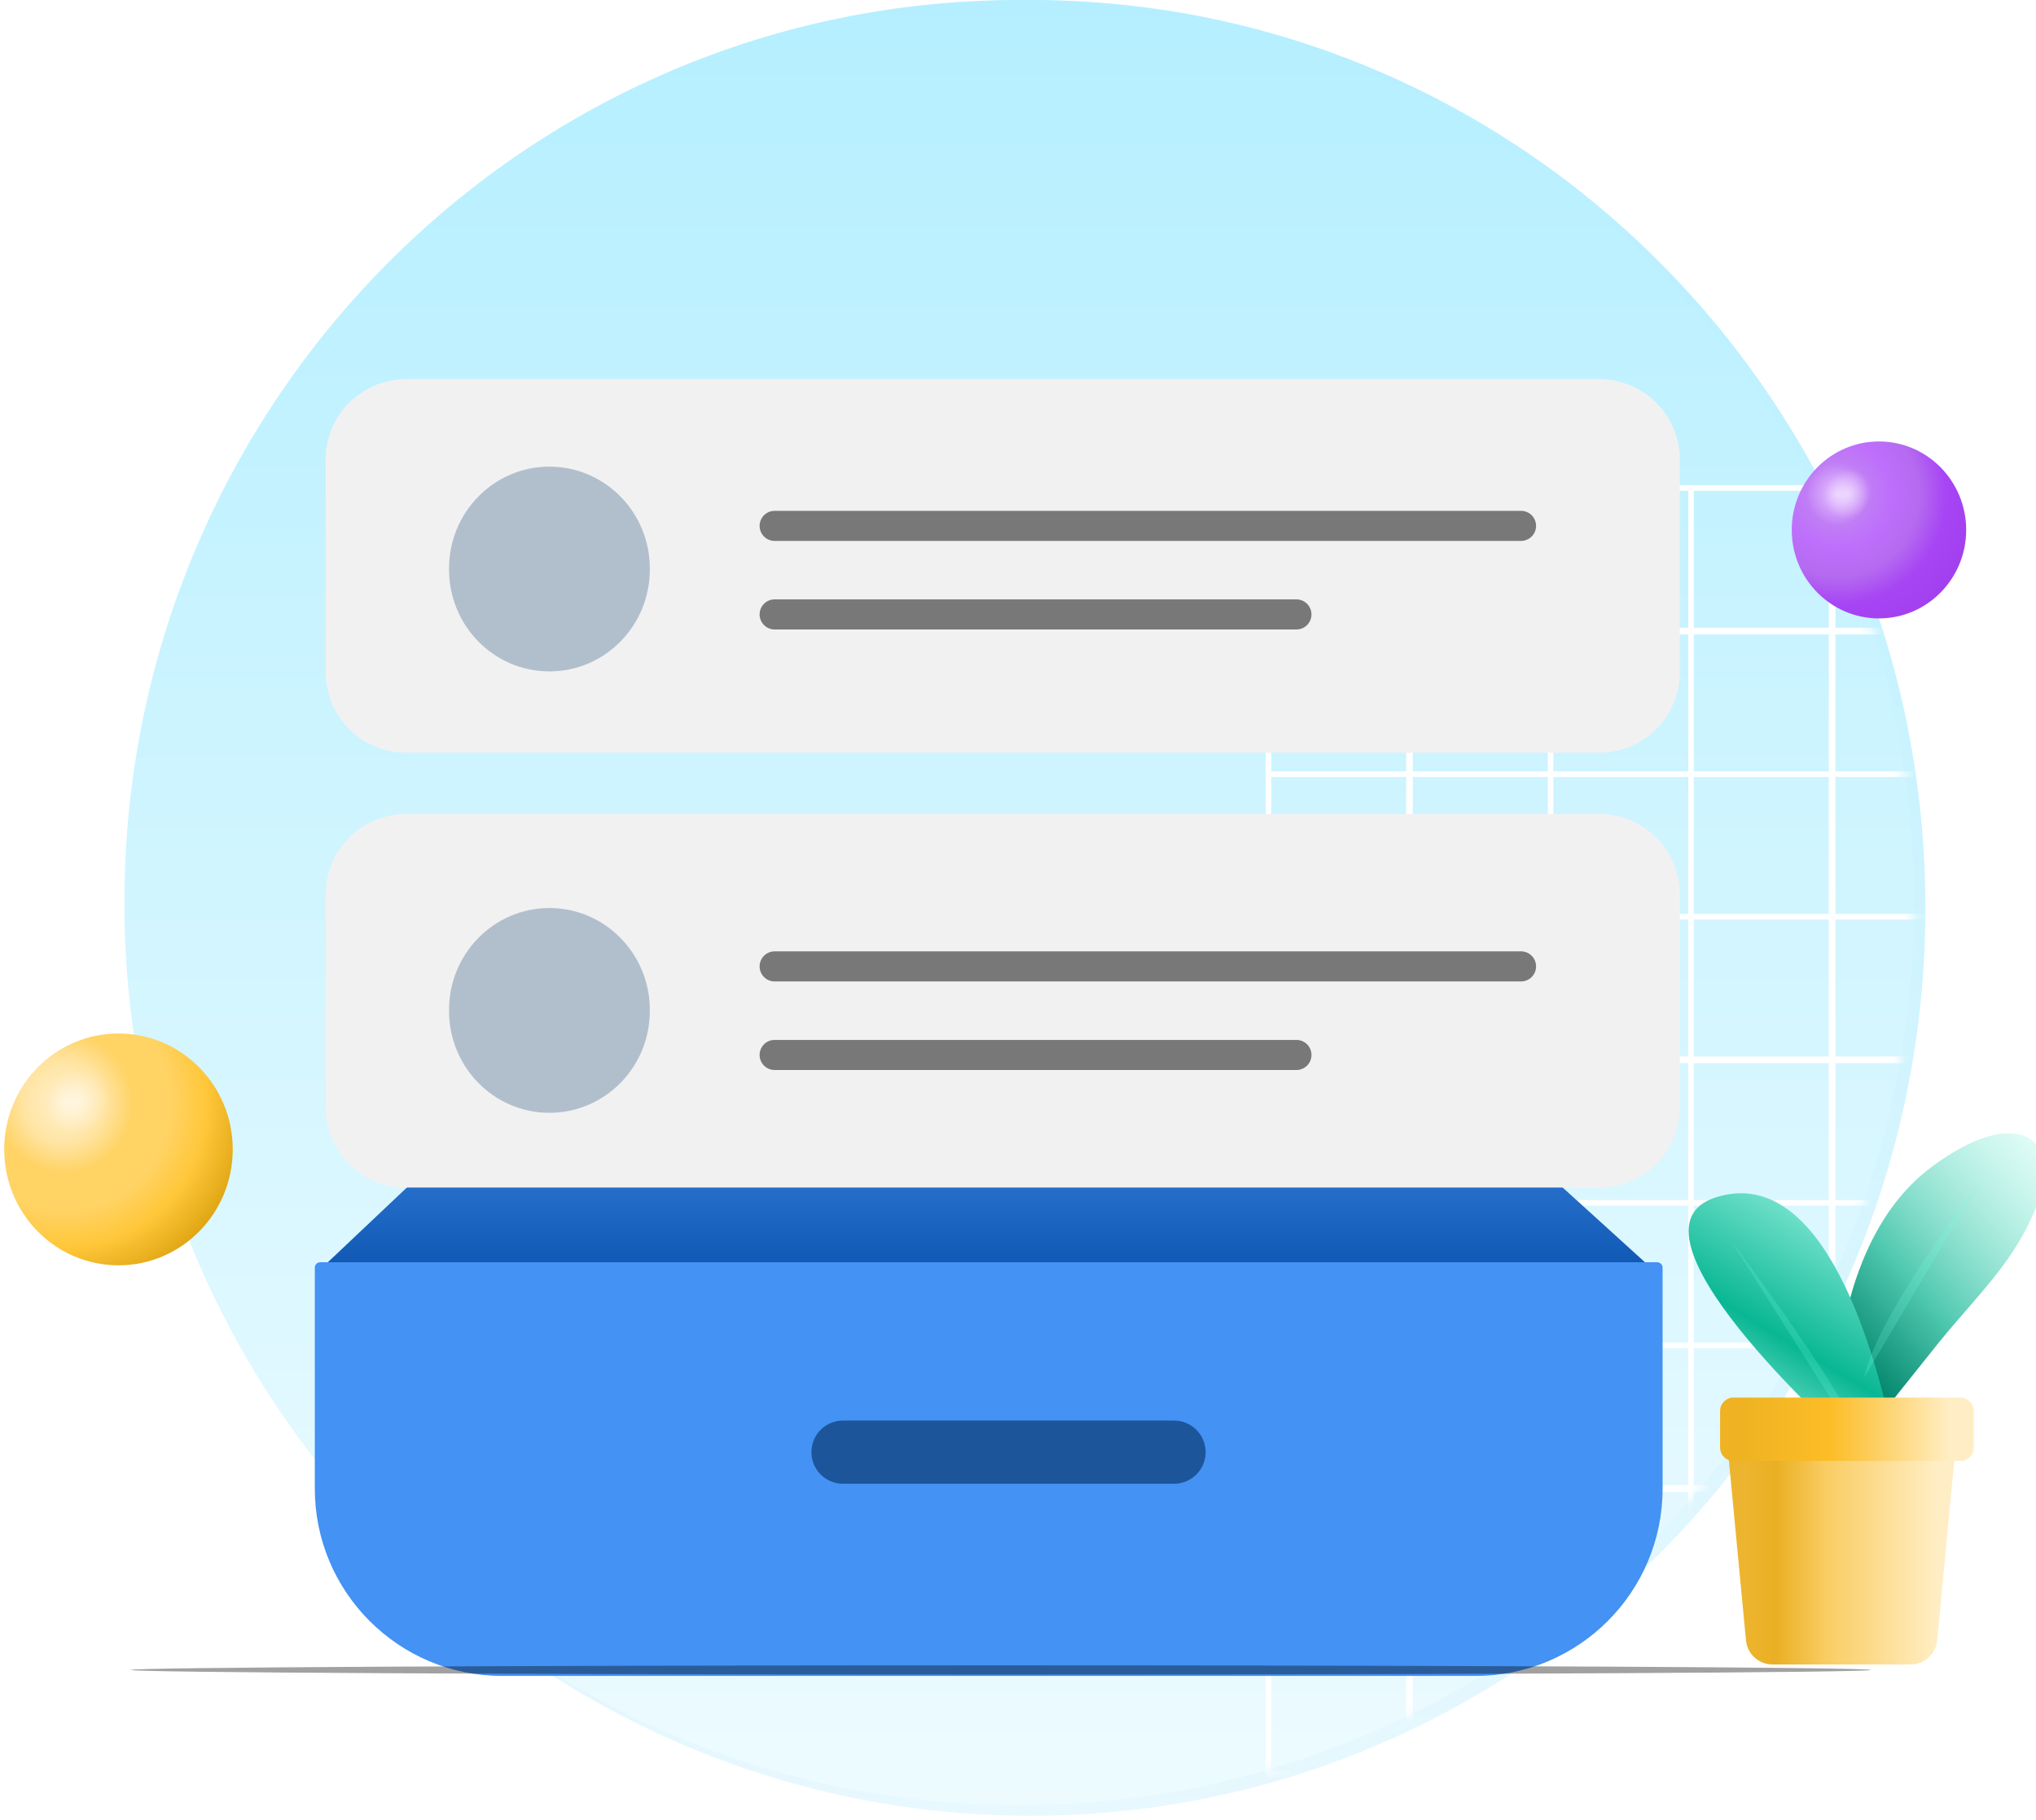 <svg xmlns="http://www.w3.org/2000/svg" width="179" height="160" fill="none" viewBox="0 0 179 160"><path fill="url(#paint0_linear)" d="M90.599 159.654c43.454 0 78.679-35.74 78.679-79.827C169.278 35.74 134.053 0 90.599 0c-43.453 0-78.68 35.74-78.68 79.827 0 44.087 35.227 79.827 78.68 79.827z"/><path fill="url(#paint1_linear)" d="M89.604 158.721c43.448 0 78.669-35.531 78.669-79.36C168.273 35.53 133.052 0 89.603 0 46.157 0 10.936 35.531 10.936 79.36c0 43.83 35.221 79.361 78.669 79.361z"/><mask style="mask-type:alpha" id="fs-gabelfslna" width="159" height="159" x="10" y="0" maskUnits="userSpaceOnUse"><path fill="url(#paint2_linear)" d="M89.604 158.721c43.448 0 78.669-35.531 78.669-79.36C168.273 35.53 133.052 0 89.603 0 46.157 0 10.936 35.531 10.936 79.36c0 43.83 35.221 79.361 78.669 79.361z"/></mask><g mask="url(#fs-gabelfslna)"><path fill="#fff" d="M116.277 42.66a5 5 0 00-5 5v196.6h198.701V42.66H116.277zm193.117 12.533h-11.865V43.154h11.865v12.039zm-98.523 75.39v-12.039h11.865v12.039h-11.865zm11.865.592v12.039h-11.865v-12.039h11.865zm-12.352-.592h-11.865v-12.039h11.865v12.039zm0 .592v12.039h-11.865v-12.039h11.865zm-12.449 12.039H186.07v-12.039h11.865v12.039zm0 .493v12.039H186.07v-12.039h11.865zm.584 0h11.865v12.039h-11.865v-12.039zm11.865 12.532v12.039h-11.865v-12.039h11.865zm.487 0h11.865v12.039h-11.865v-12.039zm0-.493v-12.039h11.865v12.039h-11.865zm12.352-12.039h11.865v12.039h-11.865v-12.039zm0-.493v-12.039h11.865v12.039h-11.865zm0-12.631v-12.039h11.865v12.039h-11.865zm0-12.532v-12.039h11.865v12.039h-11.865zm-.487 0h-11.865v-12.039h11.865v12.039zm-12.352 0h-11.865v-12.039h11.865v12.039zm-12.449 0H186.07v-12.039h11.865v12.039zm0 .493v12.039H186.07v-12.039h11.865zm-12.352 12.039h-11.865v-12.039h11.865v12.039zm0 .592v12.039h-11.865v-12.039h11.865zm0 12.532v12.039h-11.865v-12.039h11.865zm0 12.532v12.039h-11.865v-12.039h11.865zm.487 0h11.865v12.039H186.07v-12.039zm11.865 12.631v12.039H186.07V168.87h11.865zm.584 0h11.865v12.039h-11.865V168.87zm12.352 0h11.865v12.039h-11.865V168.87zm12.352 0h11.865v12.039h-11.865V168.87zm0-.592v-12.039h11.865v12.039h-11.865zm12.449-12.039h11.865v12.039h-11.865v-12.039zm0-.493v-12.039h11.865v12.039h-11.865zm0-12.532v-12.039h11.865v12.039h-11.865zm0-12.631v-12.039h11.865v12.039h-11.865zm0-12.532v-12.039h11.865v12.039h-11.865zm0-12.532v-12.04h11.865v12.04h-11.865zm-.584 0h-11.865v-12.04h11.865v12.04zm-12.352 0h-11.865v-12.04h11.865v12.04zm-12.352 0h-11.865v-12.04h11.865v12.04zm-12.449 0H186.07v-12.04h11.865v12.04zm-12.352 0h-11.865v-12.04h11.865v12.04zm0 .493v12.039h-11.865v-12.039h11.865zm-12.351 12.039h-11.866v-12.039h11.866v12.039zm0 .493v12.039h-11.866v-12.039h11.866zm0 12.631v12.039h-11.866v-12.039h11.866zm0 12.532v12.039h-11.866v-12.039h11.866zm0 12.532v12.039h-11.866v-12.039h11.866zm0 12.631v12.039h-11.866V168.87h11.866zm.486 0h11.865v12.039h-11.865V168.87zm11.865 12.532v12.039h-11.865v-12.039h11.865zm.487 0h11.865v12.039H186.07v-12.039zm12.449 0h11.865v12.039h-11.865v-12.039zm12.352 0h11.865v12.039h-11.865v-12.039zm12.352 0h11.865v12.039h-11.865v-12.039zm12.449 0h11.865v12.039h-11.865v-12.039zm0-.493V168.87h11.865v12.039h-11.865zm12.352-12.039h11.865v12.039h-11.865V168.87zm0-.592v-12.039h11.865v12.039h-11.865zm0-12.532v-12.039h11.865v12.039h-11.865zm0-12.532v-12.039h11.865v12.039h-11.865zm0-12.631v-12.039h11.865v12.039h-11.865zm0-12.532v-12.039h11.865v12.039h-11.865zm0-12.532v-12.04h11.865v12.04h-11.865zm0-12.631V80.849h11.865v12.039h-11.865zm-.487 0h-11.865V80.849h11.865v12.039zm-12.449 0h-11.865V80.849h11.865v12.039zm-12.352 0h-11.865V80.849h11.865v12.039zm-12.352 0h-11.865V80.849h11.865v12.039zm-12.449 0H186.07V80.849h11.865v12.039zm-12.352 0h-11.865V80.849h11.865v12.039zm-12.351 0h-11.866V80.849h11.866v12.039zm0 .592v12.039h-11.866v-12.04h11.866zm-12.45 12.039h-11.865v-12.04h11.865v12.04zm0 .493v12.039h-11.865v-12.039h11.865zm0 12.532v12.039h-11.865v-12.039h11.865zm0 12.631v12.039h-11.865v-12.039h11.865zm0 12.532v12.039h-11.865v-12.039h11.865zm0 12.532v12.039h-11.865v-12.039h11.865zm0 12.631v12.039h-11.865V168.87h11.865zm0 12.532v12.039h-11.865v-12.039h11.865zm.584 0h11.866v12.039h-11.866v-12.039zm11.866 12.532v12.039h-11.866v-12.039h11.866zm.486 0h11.865v12.039h-11.865v-12.039zm12.352 0h11.865v12.039H186.07v-12.039zm12.449 0h11.865v12.039h-11.865v-12.039zm12.352 0h11.865v12.039h-11.865v-12.039zm12.352 0h11.865v12.039h-11.865v-12.039zm12.449 0h11.865v12.039h-11.865v-12.039zm12.352 0h11.865v12.039h-11.865v-12.039zm0-.493v-12.039h11.865v12.039h-11.865zm12.352-12.039h11.865v12.039h-11.865v-12.039zm0-.493V168.87h11.865v12.039h-11.865zm0-12.631v-12.039h11.865v12.039h-11.865zm0-12.532v-12.039h11.865v12.039h-11.865zm0-12.532v-12.039h11.865v12.039h-11.865zm0-12.631v-12.039h11.865v12.039h-11.865zm0-12.532v-12.039h11.865v12.039h-11.865zm0-12.532v-12.04h11.865v12.04h-11.865zm0-12.631V80.849h11.865v12.039h-11.865zm0-12.532v-12.04h11.865v12.04h-11.865zm-.487 0h-11.865v-12.04h11.865v12.04zm-12.352 0h-11.865v-12.04h11.865v12.04zm-12.449 0h-11.865v-12.04h11.865v12.04zm-12.352 0h-11.865v-12.04h11.865v12.04zm-12.352 0h-11.865v-12.04h11.865v12.04zm-12.449 0H186.07v-12.04h11.865v12.04zm-12.352 0h-11.865v-12.04h11.865v12.04zm-12.351 0h-11.866v-12.04h11.866v12.04zm-12.45 0h-11.865v-12.04h11.865v12.04zm0 .493v12.039h-11.865V80.849h11.865zM148.43 92.888h-11.865V80.849h11.865v12.039zm0 .592v12.039h-11.865v-12.04h11.865zm0 12.532v12.039h-11.865v-12.039h11.865zm0 12.532v12.039h-11.865v-12.039h11.865zm0 12.631v12.039h-11.865v-12.039h11.865zm0 12.532v12.039h-11.865v-12.039h11.865zm0 12.532v12.039h-11.865v-12.039h11.865zm0 12.631v12.039h-11.865V168.87h11.865zm0 12.532v12.039h-11.865v-12.039h11.865zm0 12.532v12.039h-11.865v-12.039h11.865zm.487 0h11.865v12.039h-11.865v-12.039zm11.865 12.631v12.039h-11.865v-12.039h11.865zm.584 0h11.866v12.039h-11.866v-12.039zm12.352 0h11.865v12.039h-11.865v-12.039zm12.352 0h11.865v12.039H186.07v-12.039zm12.449 0h11.865v12.039h-11.865v-12.039zm12.352 0h11.865v12.039h-11.865v-12.039zm12.352 0h11.865v12.039h-11.865v-12.039zm12.449 0h11.865v12.039h-11.865v-12.039zm12.352 0h11.865v12.039h-11.865v-12.039zm12.352 0h11.865v12.039h-11.865v-12.039zm0-.592v-12.039h11.865v12.039h-11.865zm12.449-12.039h11.865v12.039h-11.865v-12.039zm0-.493v-12.039h11.865v12.039h-11.865zm0-12.532V168.87h11.865v12.039h-11.865zm0-12.631v-12.039h11.865v12.039h-11.865zm0-12.532v-12.039h11.865v12.039h-11.865zm0-12.532v-12.039h11.865v12.039h-11.865zm0-12.631v-12.039h11.865v12.039h-11.865zm0-12.532v-12.039h11.865v12.039h-11.865zm0-12.532v-12.04h11.865v12.04h-11.865zm0-12.631V80.849h11.865v12.039h-11.865zm0-12.532v-12.04h11.865v12.04h-11.865zm0-12.532v-12.04h11.865v12.04h-11.865zm-.584 0h-11.865v-12.04h11.865v12.04zm-12.352 0h-11.865v-12.04h11.865v12.04zm-12.352 0h-11.865v-12.04h11.865v12.04zm-12.449 0h-11.865v-12.04h11.865v12.04zm-12.352 0h-11.865v-12.04h11.865v12.04zm-12.352 0h-11.865v-12.04h11.865v12.04zm-12.449 0H186.07v-12.04h11.865v12.04zm-12.352 0h-11.865v-12.04h11.865v12.04zm-12.351 0h-11.866v-12.04h11.866v12.04zm-12.45 0h-11.865v-12.04h11.865v12.04zm-12.352 0h-11.865v-12.04h11.865v12.04zm0 .493v12.039h-11.865v-12.04h11.865zm-12.351 12.039h-11.866v-12.04h11.866v12.04zm0 .493v12.039h-11.866V80.849h11.866zm0 12.63v12.04h-11.866v-12.04h11.866zm0 12.533v12.039h-11.866v-12.039h11.866zm0 12.532v12.039h-11.866v-12.039h11.866zm0 12.631v12.039h-11.866v-12.039h11.866zm0 12.532v12.039h-11.866v-12.039h11.866zm0 12.532v12.039h-11.866v-12.039h11.866zm0 12.631v12.039h-11.866V168.87h11.866zm0 12.532v12.039h-11.866v-12.039h11.866zm0 12.532v12.039h-11.866v-12.039h11.866zm0 12.631v12.039h-11.866v-12.039h11.866zm.486 0h11.865v12.039h-11.865v-12.039zm11.865 12.532v12.039h-11.865v-12.039h11.865zm.487 0h11.865v12.039h-11.865v-12.039zm12.449 0h11.866v12.039h-11.866v-12.039zm12.352 0h11.865v12.039h-11.865v-12.039zm12.352 0h11.865v12.039H186.07v-12.039zm12.449 0h11.865v12.039h-11.865v-12.039zm12.352 0h11.865v12.039h-11.865v-12.039zm12.352 0h11.865v12.039h-11.865v-12.039zm12.449 0h11.865v12.039h-11.865v-12.039zm12.352 0h11.865v12.039h-11.865v-12.039zm12.352 0h11.865v12.039h-11.865v-12.039zm12.449 0h11.865v12.039h-11.865v-12.039zm0-.493v-12.039h11.865v12.039h-11.865zm12.352-12.039h11.865v12.039h-11.865v-12.039zm0-.592v-12.039h11.865v12.039h-11.865zm0-12.532v-12.039h11.865v12.039h-11.865zm0-12.532V168.87h11.865v12.039h-11.865zm0-12.631v-12.039h11.865v12.039h-11.865zm0-12.532v-12.039h11.865v12.039h-11.865zm0-12.532v-12.039h11.865v12.039h-11.865zm0-12.631v-12.039h11.865v12.039h-11.865zm0-12.532v-12.039h11.865v12.039h-11.865zm0-12.532v-12.04h11.865v12.04h-11.865zm0-12.631V80.849h11.865v12.039h-11.865zm0-12.532v-12.04h11.865v12.04h-11.865zm0-12.532v-12.04h11.865v12.04h-11.865zm0-12.631V43.154h11.865v12.039h-11.865zm-.487 0h-11.865V43.154h11.865v12.039zm-12.449 0h-11.865V43.154h11.865v12.039zm-12.352 0h-11.865V43.154h11.865v12.039zm-12.352 0h-11.865V43.154h11.865v12.039zm-12.449 0h-11.865V43.154h11.865v12.039zm-12.352 0h-11.865V43.154h11.865v12.039zm-12.352 0h-11.865V43.154h11.865v12.039zm-12.449 0H186.07V43.154h11.865v12.039zm-12.352 0h-11.865V43.154h11.865v12.039zm-12.351 0h-11.866V43.154h11.866v12.039zm-12.45 0h-11.865V43.154h11.865v12.039zm-12.352 0h-11.865V43.154h11.865v12.039zm-12.351 0h-11.866V43.154h11.866v12.039zm0 .592v12.038h-11.866V55.785h11.866zm-12.45 12.038h-11.865V55.785h11.865v12.038zm0 .494v12.039h-11.865v-12.04h11.865zm0 12.532v12.039h-11.865V80.849h11.865zm0 12.63v12.04h-11.865v-12.04h11.865zm0 12.533v12.039h-11.865v-12.039h11.865zm0 12.532v12.039h-11.865v-12.039h11.865zm0 12.631v12.039h-11.865v-12.039h11.865zm0 12.532v12.039h-11.865v-12.039h11.865zm0 12.532v12.039h-11.865v-12.039h11.865zm0 12.631v12.039h-11.865V168.87h11.865zm0 12.532v12.039h-11.865v-12.039h11.865zm0 12.532v12.039h-11.865v-12.039h11.865zm0 12.631v12.039h-11.865v-12.039h11.865zm0 12.532v12.039h-11.865v-12.039h11.865zm.584 0h11.866v12.039h-11.866v-12.039zm11.866 12.532v12.039h-11.866v-12.039h11.866zm.486 0h11.865v12.039h-11.865v-12.039zm12.352 0h11.865v12.039h-11.865v-12.039zm12.449 0h11.866v12.039h-11.866v-12.039zm12.352 0h11.865v12.039h-11.865v-12.039zm12.352 0h11.865v12.039H186.07v-12.039zm12.449 0h11.865v12.039h-11.865v-12.039zm12.352 0h11.865v12.039h-11.865v-12.039zm12.352 0h11.865v12.039h-11.865v-12.039zm12.449 0h11.865v12.039h-11.865v-12.039zm12.352 0h11.865v12.039h-11.865v-12.039zm12.352 0h11.865v12.039h-11.865v-12.039zm12.449 0h11.865v12.039h-11.865v-12.039zm12.352 0h11.865v12.039h-11.865v-12.039zm0-.493v-12.039h11.865v12.039h-11.865zm12.352-12.039h11.865v12.039h-11.865v-12.039zm0-.493v-12.039h11.865v12.039h-11.865zm0-12.631v-12.039h11.865v12.039h-11.865zm0-12.532v-12.039h11.865v12.039h-11.865zm0-12.532V168.87h11.865v12.039h-11.865zm0-12.631v-12.039h11.865v12.039h-11.865zm0-12.532v-12.039h11.865v12.039h-11.865zm0-12.532v-12.039h11.865v12.039h-11.865zm0-12.631v-12.039h11.865v12.039h-11.865zm0-12.532v-12.039h11.865v12.039h-11.865zm0-12.532v-12.04h11.865v12.04h-11.865zm0-12.631V80.849h11.865v12.039h-11.865zm0-12.532v-12.04h11.865v12.04h-11.865zm0-12.532v-12.04h11.865v12.04h-11.865zm-173.9-24.67v12.039h-11.865v-7.039a5 5 0 015-5h6.865zm-11.865 188.475h11.865v12.039h-11.865v-12.039zm185.765 12.039v-12.039h11.865v12.039h-11.865z"/></g><path fill="url(#paint3_radial)" d="M10.416 111.255c5.548 0 10.045-4.563 10.045-10.192 0-5.628-4.497-10.191-10.045-10.191S.37 95.435.37 101.063c0 5.629 4.497 10.192 10.045 10.192z"/><path fill="url(#paint4_radial)" d="M4.606 100.566c-1.82-1.136-2.275-3.729-1.015-5.753 1.225-2.024 3.71-2.77 5.53-1.633 1.82 1.136 2.275 3.728 1.015 5.752-1.26 2.06-3.745 2.77-5.53 1.634z" opacity=".5"/><path fill="url(#paint5_radial)" d="M165.194 54.374c4.234 0 7.667-3.482 7.667-7.779 0-4.296-3.433-7.779-7.667-7.779-4.235 0-7.668 3.483-7.668 7.78 0 4.296 3.433 7.779 7.668 7.779z"/><path fill="url(#paint6_radial)" d="M160.759 46.216c-1.389-.867-1.736-2.846-.775-4.39.935-1.546 2.832-2.115 4.221-1.248 1.389.868 1.737 2.846.775 4.391-.962 1.572-2.859 2.114-4.221 1.247z" opacity=".5"/><g filter="url(#filter0_diii)"><path fill="url(#paint7_linear)" d="M127.499 93.31l19.128 17.367-54.358 18.327-63.638-18.327 18.324-17.33a2.655 2.655 0 011.824-.727h76.936c.66 0 1.296.246 1.784.69z"/></g><g filter="url(#filter1_iii)"><path fill="#4392F4" d="M28.45 111.073c0-.262.212-.474.474-.474H146.47c.262 0 .474.212.474.474v19.43c0 9.096-7.374 16.47-16.47 16.47H44.92c-9.096 0-16.47-7.374-16.47-16.47v-19.43z"/></g><g filter="url(#filter2_f)"><path fill="#000" fill-opacity=".37" d="M87.99 147.238c42.245 0 76.491-.182 76.491-.406 0-.224-34.246-.405-76.49-.405-42.245 0-76.491.181-76.491.405 0 .224 34.246.406 76.49.406z"/></g><g filter="url(#filter3_dii)"><path fill="#1D559B" d="M103.219 123.579h-29.05a2.777 2.777 0 100 5.553h29.05a2.776 2.776 0 100-5.553z"/></g><g filter="url(#filter4_ii)"><path fill="#F2F1F1" d="M140.603 32.896H35.712a7.08 7.08 0 00-7.08 7.08V58.66a7.08 7.08 0 007.08 7.08h104.891a7.08 7.08 0 007.08-7.08V39.976a7.08 7.08 0 00-7.08-7.08z"/></g><g filter="url(#filter5_ii)"><path fill="#F2F1F1" d="M140.602 71.13H35.711a7.08 7.08 0 00-7.08 7.08v18.684a7.08 7.08 0 007.08 7.08h104.891a7.08 7.08 0 007.08-7.08V78.21a7.08 7.08 0 00-7.08-7.08z"/></g><g filter="url(#filter6_dii)"><path fill="#787878" d="M133.813 43.943H68.194a1.322 1.322 0 100 2.644h65.619a1.322 1.322 0 100-2.644z"/></g><g filter="url(#filter7_dii)"><path fill="#787878" d="M114.067 51.73H68.194a1.322 1.322 0 100 2.644h45.873a1.322 1.322 0 000-2.644z"/></g><g filter="url(#filter8_dii)"><path fill="#787878" d="M133.813 82.677H68.194a1.322 1.322 0 100 2.644h65.619a1.322 1.322 0 100-2.644z"/></g><g filter="url(#filter9_dii)"><path fill="#787878" d="M114.067 90.463H68.194a1.322 1.322 0 100 2.645h45.873a1.322 1.322 0 000-2.645z"/></g><path fill="#B1BFCD" d="M48.305 41.029h-.002c-4.874 0-8.825 4.009-8.825 8.954v.097c0 4.945 3.95 8.955 8.825 8.955h.002c4.874 0 8.826-4.01 8.826-8.955v-.097c0-4.945-3.952-8.954-8.826-8.954zM48.305 79.84h-.002c-4.874 0-8.825 4.01-8.825 8.955v.096c0 4.946 3.95 8.955 8.825 8.955h.002c4.874 0 8.826-4.01 8.826-8.955v-.096c0-4.946-3.952-8.955-8.826-8.955z"/><g filter="url(#filter10_i)"><path fill="url(#paint8_linear)" d="M160.059 125.756c-.05-.013-.102-.022-.139-.058-.747-.74 1.474-10.652 1.685-11.393 1.075-3.767 2.856-7.434 5.72-10.123 2.027-1.903 7.443-5.628 10.253-3.438 2.368 1.847.149 6.486-.942 8.426-1.958 3.45-4.842 6.244-7.305 9.303-1.469 1.83-2.946 3.695-4.415 5.525-.095.125-.831 1.185-1.386 1.882-.363.456-.892.54-1.457.395l-2.014-.519z"/></g><g filter="url(#filter11_i)"><path fill="url(#paint9_linear)" d="M163.278 128.774c1.201.262 2.27-.755 2.023-1.961-1.371-6.692-5.945-24.276-15.65-21.079-8.802 2.932 10.106 20.197 12.857 22.653.221.198.48.324.77.387z"/></g><path fill="#77FFE4" fill-opacity=".2" d="M152.288 109.228s11.331 15.004 11.46 18.178l-11.46-18.178zM174.228 103.703s-9.31 12.05-10.322 17.399l10.322-17.399z"/><path fill="url(#paint10_linear)" d="M151.751 125.808a2.35 2.35 0 012.339-2.572h15.635a2.348 2.348 0 012.339 2.572l-1.749 18.414a2.351 2.351 0 01-2.34 2.128H155.84a2.35 2.35 0 01-2.339-2.128l-1.75-18.414z"/><g filter="url(#filter12_i)"><path fill="url(#paint11_linear)" d="M171.886 123.236h-19.954c-.649 0-1.175.526-1.175 1.175v3.221c0 .649.526 1.175 1.175 1.175h19.954c.649 0 1.175-.526 1.175-1.175v-3.221c0-.649-.526-1.175-1.175-1.175z"/></g><defs><filter id="filter12_i" width="22.774" height="5.924" x="150.757" y="122.884" color-interpolation-filters="sRGB" filterUnits="userSpaceOnUse"><feFlood flood-opacity="0" result="BackgroundImageFix"/><feBlend in="SourceGraphic" in2="BackgroundImageFix" result="shape"/><feColorMatrix in="SourceAlpha" result="hardAlpha" values="0 0 0 0 0 0 0 0 0 0 0 0 0 0 0 0 0 0 127 0"/><feOffset dx=".47" dy="-.353"/><feGaussianBlur stdDeviation=".411"/><feComposite in2="hardAlpha" k2="-1" k3="1" operator="arithmetic"/><feColorMatrix values="0 0 0 0 0.833 0 0 0 0 0.604 0 0 0 0 0.056 0 0 0 1 0"/><feBlend in2="shape" result="effect1_innerShadow"/></filter><filter id="filter0_diii" width="121.536" height="39.924" x="26.861" y="91.735" color-interpolation-filters="sRGB" filterUnits="userSpaceOnUse"><feFlood flood-opacity="0" result="BackgroundImageFix"/><feColorMatrix in="SourceAlpha" result="hardAlpha" values="0 0 0 0 0 0 0 0 0 0 0 0 0 0 0 0 0 0 127 0"/><feOffset dy=".885"/><feGaussianBlur stdDeviation=".885"/><feColorMatrix values="0 0 0 0 0 0 0 0 0 0 0 0 0 0 0 0 0 0 0.25 0"/><feBlend in2="BackgroundImageFix" result="effect1_dropShadow"/><feBlend in="SourceGraphic" in2="effect1_dropShadow" result="shape"/><feColorMatrix in="SourceAlpha" result="hardAlpha" values="0 0 0 0 0 0 0 0 0 0 0 0 0 0 0 0 0 0 127 0"/><feOffset dy="-.531"/><feGaussianBlur stdDeviation=".531"/><feComposite in2="hardAlpha" k2="-1" k3="1" operator="arithmetic"/><feColorMatrix values="0 0 0 0 0.089 0 0 0 0 0.328 0 0 0 0 0.629 0 0 0 1 0"/><feBlend in2="shape" result="effect2_innerShadow"/><feColorMatrix in="SourceAlpha" result="hardAlpha" values="0 0 0 0 0 0 0 0 0 0 0 0 0 0 0 0 0 0 127 0"/><feOffset dy=".973"/><feGaussianBlur stdDeviation=".487"/><feComposite in2="hardAlpha" k2="-1" k3="1" operator="arithmetic"/><feColorMatrix values="0 0 0 0 0.642 0 0 0 0 0.85 0 0 0 0 1 0 0 0 1 0"/><feBlend in2="effect2_innerShadow" result="effect3_innerShadow"/><feColorMatrix in="SourceAlpha" result="hardAlpha" values="0 0 0 0 0 0 0 0 0 0 0 0 0 0 0 0 0 0 127 0"/><feOffset dx="-.885"/><feGaussianBlur stdDeviation=".442"/><feComposite in2="hardAlpha" k2="-1" k3="1" operator="arithmetic"/><feColorMatrix values="0 0 0 0 0.242 0 0 0 0 0.681 0 0 0 0 1 0 0 0 1 0"/><feBlend in2="effect3_innerShadow" result="effect4_innerShadow"/></filter><filter id="filter2_f" width="156.224" height="4.054" x="9.878" y="144.805" color-interpolation-filters="sRGB" filterUnits="userSpaceOnUse"><feFlood flood-opacity="0" result="BackgroundImageFix"/><feBlend in="SourceGraphic" in2="BackgroundImageFix" result="shape"/><feGaussianBlur result="effect1_foregroundBlur" stdDeviation=".811"/></filter><filter id="filter3_dii" width="38.143" height="9.093" x="69.623" y="122.694" color-interpolation-filters="sRGB" filterUnits="userSpaceOnUse"><feFlood flood-opacity="0" result="BackgroundImageFix"/><feColorMatrix in="SourceAlpha" result="hardAlpha" values="0 0 0 0 0 0 0 0 0 0 0 0 0 0 0 0 0 0 127 0"/><feOffset dy=".885"/><feGaussianBlur stdDeviation=".885"/><feColorMatrix values="0 0 0 0 0 0 0 0 0 0 0 0 0 0 0 0 0 0 0.25 0"/><feBlend in2="BackgroundImageFix" result="effect1_dropShadow"/><feBlend in="SourceGraphic" in2="effect1_dropShadow" result="shape"/><feColorMatrix in="SourceAlpha" result="hardAlpha" values="0 0 0 0 0 0 0 0 0 0 0 0 0 0 0 0 0 0 127 0"/><feOffset dy="-.531"/><feGaussianBlur stdDeviation=".531"/><feComposite in2="hardAlpha" k2="-1" k3="1" operator="arithmetic"/><feColorMatrix values="0 0 0 0 0.01 0 0 0 0 0.143 0 0 0 0 0.308 0 0 0 1 0"/><feBlend in2="shape" result="effect2_innerShadow"/><feColorMatrix in="SourceAlpha" result="hardAlpha" values="0 0 0 0 0 0 0 0 0 0 0 0 0 0 0 0 0 0 127 0"/><feOffset dy=".973"/><feGaussianBlur stdDeviation=".487"/><feComposite in2="hardAlpha" k2="-1" k3="1" operator="arithmetic"/><feColorMatrix values="0 0 0 0 0.325 0 0 0 0 0.676 0 0 0 0 1 0 0 0 1 0"/><feBlend in2="effect2_innerShadow" result="effect3_innerShadow"/></filter><filter id="filter4_ii" width="120.113" height="33.994" x="28.455" y="32.719" color-interpolation-filters="sRGB" filterUnits="userSpaceOnUse"><feFlood flood-opacity="0" result="BackgroundImageFix"/><feBlend in="SourceGraphic" in2="BackgroundImageFix" result="shape"/><feColorMatrix in="SourceAlpha" result="hardAlpha" values="0 0 0 0 0 0 0 0 0 0 0 0 0 0 0 0 0 0 127 0"/><feOffset dx=".885" dy=".973"/><feGaussianBlur stdDeviation=".531"/><feComposite in2="hardAlpha" k2="-1" k3="1" operator="arithmetic"/><feColorMatrix values="0 0 0 0 1 0 0 0 0 1 0 0 0 0 1 0 0 0 1 0"/><feBlend in2="shape" result="effect1_innerShadow"/><feColorMatrix in="SourceAlpha" result="hardAlpha" values="0 0 0 0 0 0 0 0 0 0 0 0 0 0 0 0 0 0 127 0"/><feOffset dx="-.885" dy="-.531"/><feGaussianBlur stdDeviation=".088"/><feComposite in2="hardAlpha" k2="-1" k3="1" operator="arithmetic"/><feColorMatrix values="0 0 0 0 0.833 0 0 0 0 0.833 0 0 0 0 0.833 0 0 0 1 0"/><feBlend in2="effect1_innerShadow" result="effect2_innerShadow"/></filter><filter id="filter5_ii" width="120.113" height="33.994" x="28.454" y="70.953" color-interpolation-filters="sRGB" filterUnits="userSpaceOnUse"><feFlood flood-opacity="0" result="BackgroundImageFix"/><feBlend in="SourceGraphic" in2="BackgroundImageFix" result="shape"/><feColorMatrix in="SourceAlpha" result="hardAlpha" values="0 0 0 0 0 0 0 0 0 0 0 0 0 0 0 0 0 0 127 0"/><feOffset dx=".885" dy=".973"/><feGaussianBlur stdDeviation=".531"/><feComposite in2="hardAlpha" k2="-1" k3="1" operator="arithmetic"/><feColorMatrix values="0 0 0 0 1 0 0 0 0 1 0 0 0 0 1 0 0 0 1 0"/><feBlend in2="shape" result="effect1_innerShadow"/><feColorMatrix in="SourceAlpha" result="hardAlpha" values="0 0 0 0 0 0 0 0 0 0 0 0 0 0 0 0 0 0 127 0"/><feOffset dx="-.885" dy="-.531"/><feGaussianBlur stdDeviation=".088"/><feComposite in2="hardAlpha" k2="-1" k3="1" operator="arithmetic"/><feColorMatrix values="0 0 0 0 0.833 0 0 0 0 0.833 0 0 0 0 0.833 0 0 0 1 0"/><feBlend in2="effect1_innerShadow" result="effect2_innerShadow"/></filter><filter id="filter6_dii" width="71.803" height="6.184" x="65.102" y="43.058" color-interpolation-filters="sRGB" filterUnits="userSpaceOnUse"><feFlood flood-opacity="0" result="BackgroundImageFix"/><feColorMatrix in="SourceAlpha" result="hardAlpha" values="0 0 0 0 0 0 0 0 0 0 0 0 0 0 0 0 0 0 127 0"/><feOffset dy=".885"/><feGaussianBlur stdDeviation=".885"/><feColorMatrix values="0 0 0 0 0 0 0 0 0 0 0 0 0 0 0 0 0 0 0.25 0"/><feBlend in2="BackgroundImageFix" result="effect1_dropShadow"/><feBlend in="SourceGraphic" in2="effect1_dropShadow" result="shape"/><feColorMatrix in="SourceAlpha" result="hardAlpha" values="0 0 0 0 0 0 0 0 0 0 0 0 0 0 0 0 0 0 127 0"/><feOffset dy=".442"/><feGaussianBlur stdDeviation=".133"/><feComposite in2="hardAlpha" k2="-1" k3="1" operator="arithmetic"/><feColorMatrix values="0 0 0 0 0.787 0 0 0 0 0.787 0 0 0 0 0.787 0 0 0 1 0"/><feBlend in2="shape" result="effect2_innerShadow"/><feColorMatrix in="SourceAlpha" result="hardAlpha" values="0 0 0 0 0 0 0 0 0 0 0 0 0 0 0 0 0 0 127 0"/><feOffset dx="-.088" dy="-.354"/><feGaussianBlur stdDeviation=".088"/><feComposite in2="hardAlpha" k2="-1" k3="1" operator="arithmetic"/><feColorMatrix values="0 0 0 0 0.325 0 0 0 0 0.325 0 0 0 0 0.325 0 0 0 1 0"/><feBlend in2="effect2_innerShadow" result="effect3_innerShadow"/></filter><filter id="filter7_dii" width="52.057" height="6.184" x="65.102" y="50.845" color-interpolation-filters="sRGB" filterUnits="userSpaceOnUse"><feFlood flood-opacity="0" result="BackgroundImageFix"/><feColorMatrix in="SourceAlpha" result="hardAlpha" values="0 0 0 0 0 0 0 0 0 0 0 0 0 0 0 0 0 0 127 0"/><feOffset dy=".885"/><feGaussianBlur stdDeviation=".885"/><feColorMatrix values="0 0 0 0 0 0 0 0 0 0 0 0 0 0 0 0 0 0 0.25 0"/><feBlend in2="BackgroundImageFix" result="effect1_dropShadow"/><feBlend in="SourceGraphic" in2="effect1_dropShadow" result="shape"/><feColorMatrix in="SourceAlpha" result="hardAlpha" values="0 0 0 0 0 0 0 0 0 0 0 0 0 0 0 0 0 0 127 0"/><feOffset dy=".442"/><feGaussianBlur stdDeviation=".133"/><feComposite in2="hardAlpha" k2="-1" k3="1" operator="arithmetic"/><feColorMatrix values="0 0 0 0 0.787 0 0 0 0 0.787 0 0 0 0 0.787 0 0 0 1 0"/><feBlend in2="shape" result="effect2_innerShadow"/><feColorMatrix in="SourceAlpha" result="hardAlpha" values="0 0 0 0 0 0 0 0 0 0 0 0 0 0 0 0 0 0 127 0"/><feOffset dx="-.088" dy="-.354"/><feGaussianBlur stdDeviation=".088"/><feComposite in2="hardAlpha" k2="-1" k3="1" operator="arithmetic"/><feColorMatrix values="0 0 0 0 0.325 0 0 0 0 0.325 0 0 0 0 0.325 0 0 0 1 0"/><feBlend in2="effect2_innerShadow" result="effect3_innerShadow"/></filter><filter id="filter8_dii" width="70.034" height="4.592" x="65.987" y="82.499" color-interpolation-filters="sRGB" filterUnits="userSpaceOnUse"><feFlood flood-opacity="0" result="BackgroundImageFix"/><feColorMatrix in="SourceAlpha" result="hardAlpha" values="0 0 0 0 0 0 0 0 0 0 0 0 0 0 0 0 0 0 127 0"/><feOffset dy=".885"/><feGaussianBlur stdDeviation=".442"/><feColorMatrix values="0 0 0 0 0 0 0 0 0 0 0 0 0 0 0 0 0 0 0.25 0"/><feBlend in2="BackgroundImageFix" result="effect1_dropShadow"/><feBlend in="SourceGraphic" in2="effect1_dropShadow" result="shape"/><feColorMatrix in="SourceAlpha" result="hardAlpha" values="0 0 0 0 0 0 0 0 0 0 0 0 0 0 0 0 0 0 127 0"/><feOffset dy=".442"/><feGaussianBlur stdDeviation=".133"/><feComposite in2="hardAlpha" k2="-1" k3="1" operator="arithmetic"/><feColorMatrix values="0 0 0 0 0.787 0 0 0 0 0.787 0 0 0 0 0.787 0 0 0 1 0"/><feBlend in2="shape" result="effect2_innerShadow"/><feColorMatrix in="SourceAlpha" result="hardAlpha" values="0 0 0 0 0 0 0 0 0 0 0 0 0 0 0 0 0 0 127 0"/><feOffset dx="-.088" dy="-.354"/><feGaussianBlur stdDeviation=".088"/><feComposite in2="hardAlpha" k2="-1" k3="1" operator="arithmetic"/><feColorMatrix values="0 0 0 0 0.325 0 0 0 0 0.325 0 0 0 0 0.325 0 0 0 1 0"/><feBlend in2="effect2_innerShadow" result="effect3_innerShadow"/></filter><filter id="filter9_dii" width="50.287" height="4.592" x="65.987" y="90.286" color-interpolation-filters="sRGB" filterUnits="userSpaceOnUse"><feFlood flood-opacity="0" result="BackgroundImageFix"/><feColorMatrix in="SourceAlpha" result="hardAlpha" values="0 0 0 0 0 0 0 0 0 0 0 0 0 0 0 0 0 0 127 0"/><feOffset dy=".885"/><feGaussianBlur stdDeviation=".442"/><feColorMatrix values="0 0 0 0 0 0 0 0 0 0 0 0 0 0 0 0 0 0 0.25 0"/><feBlend in2="BackgroundImageFix" result="effect1_dropShadow"/><feBlend in="SourceGraphic" in2="effect1_dropShadow" result="shape"/><feColorMatrix in="SourceAlpha" result="hardAlpha" values="0 0 0 0 0 0 0 0 0 0 0 0 0 0 0 0 0 0 127 0"/><feOffset dy=".442"/><feGaussianBlur stdDeviation=".133"/><feComposite in2="hardAlpha" k2="-1" k3="1" operator="arithmetic"/><feColorMatrix values="0 0 0 0 0.787 0 0 0 0 0.787 0 0 0 0 0.787 0 0 0 1 0"/><feBlend in2="shape" result="effect2_innerShadow"/><feColorMatrix in="SourceAlpha" result="hardAlpha" values="0 0 0 0 0 0 0 0 0 0 0 0 0 0 0 0 0 0 127 0"/><feOffset dx="-.088" dy="-.354"/><feGaussianBlur stdDeviation=".088"/><feComposite in2="hardAlpha" k2="-1" k3="1" operator="arithmetic"/><feColorMatrix values="0 0 0 0 0.325 0 0 0 0 0.325 0 0 0 0 0.325 0 0 0 1 0"/><feBlend in2="effect2_innerShadow" result="effect3_innerShadow"/></filter><filter id="filter10_i" width="19.989" height="26.696" x="159.767" y="99.644" color-interpolation-filters="sRGB" filterUnits="userSpaceOnUse"><feFlood flood-opacity="0" result="BackgroundImageFix"/><feBlend in="SourceGraphic" in2="BackgroundImageFix" result="shape"/><feColorMatrix in="SourceAlpha" result="hardAlpha" values="0 0 0 0 0 0 0 0 0 0 0 0 0 0 0 0 0 0 127 0"/><feOffset dx="1.127" dy="-.431"/><feGaussianBlur stdDeviation="1.469"/><feComposite in2="hardAlpha" k2="-1" k3="1" operator="arithmetic"/><feColorMatrix values="0 0 0 0 0.113 0 0 0 0 0.617 0 0 0 0 0.586 0 0 0 1 0"/><feBlend in2="shape" result="effect1_innerShadow"/></filter><filter id="filter11_i" width="19.131" height="23.897" x="147.333" y="104.919" color-interpolation-filters="sRGB" filterUnits="userSpaceOnUse"><feFlood flood-opacity="0" result="BackgroundImageFix"/><feBlend in="SourceGraphic" in2="BackgroundImageFix" result="shape"/><feColorMatrix in="SourceAlpha" result="hardAlpha" values="0 0 0 0 0 0 0 0 0 0 0 0 0 0 0 0 0 0 127 0"/><feOffset dx="1.127" dy="-.431"/><feGaussianBlur stdDeviation="1.469"/><feComposite in2="hardAlpha" k2="-1" k3="1" operator="arithmetic"/><feColorMatrix values="0 0 0 0 0.1 0 0 0 0 0.683 0 0 0 0 0.556 0 0 0 1 0"/><feBlend in2="shape" result="effect1_innerShadow"/></filter><filter id="filter1_iii" width="119.268" height="37.688" x="27.677" y="110.136" color-interpolation-filters="sRGB" filterUnits="userSpaceOnUse"><feFlood flood-opacity="0" result="BackgroundImageFix"/><feBlend in="SourceGraphic" in2="BackgroundImageFix" result="shape"/><feColorMatrix in="SourceAlpha" result="hardAlpha" values="0 0 0 0 0 0 0 0 0 0 0 0 0 0 0 0 0 0 127 0"/><feOffset dy="-.464"/><feGaussianBlur stdDeviation=".464"/><feComposite in2="hardAlpha" k2="-1" k3="1" operator="arithmetic"/><feColorMatrix values="0 0 0 0 0.089 0 0 0 0 0.328 0 0 0 0 0.629 0 0 0 1 0"/><feBlend in2="shape" result="effect1_innerShadow"/><feColorMatrix in="SourceAlpha" result="hardAlpha" values="0 0 0 0 0 0 0 0 0 0 0 0 0 0 0 0 0 0 127 0"/><feOffset dy=".85"/><feGaussianBlur stdDeviation=".425"/><feComposite in2="hardAlpha" k2="-1" k3="1" operator="arithmetic"/><feColorMatrix values="0 0 0 0 0.642 0 0 0 0 0.85 0 0 0 0 1 0 0 0 1 0"/><feBlend in2="effect1_innerShadow" result="effect2_innerShadow"/><feColorMatrix in="SourceAlpha" result="hardAlpha" values="0 0 0 0 0 0 0 0 0 0 0 0 0 0 0 0 0 0 127 0"/><feOffset dx="-.773"/><feGaussianBlur stdDeviation=".386"/><feComposite in2="hardAlpha" k2="-1" k3="1" operator="arithmetic"/><feColorMatrix values="0 0 0 0 0 0 0 0 0 0 0 0 0 0 0 0 0 0 0.25 0"/><feBlend in2="effect2_innerShadow" result="effect3_innerShadow"/></filter><linearGradient id="paint0_linear" x1="90.599" x2="90.599" y1="0" y2="159.654" gradientUnits="userSpaceOnUse"><stop stop-color="#B5EFFF"/><stop offset="1" stop-color="#E7F8FE"/></linearGradient><linearGradient id="paint11_linear" x1="173.061" x2="152.348" y1="126.903" y2="126.903" gradientUnits="userSpaceOnUse"><stop offset=".099" stop-color="#FFEEC5"/><stop offset=".607" stop-color="#FCBD27"/><stop offset=".984" stop-color="#EFB222"/></linearGradient><linearGradient id="paint2_linear" x1="89.604" x2="89.604" y1="0" y2="158.721" gradientUnits="userSpaceOnUse"><stop stop-color="#B5EFFF"/><stop offset="1" stop-color="#EDFBFF"/></linearGradient><linearGradient id="paint10_linear" x1="172.309" x2="152.991" y1="138.452" y2="138.452" gradientUnits="userSpaceOnUse"><stop offset=".099" stop-color="#FFEEC5"/><stop offset=".607" stop-color="#FACD63"/><stop offset=".839" stop-color="#EAAF23"/><stop offset=".984" stop-color="#EDB52F"/></linearGradient><linearGradient id="paint9_linear" x1="172.018" x2="158.966" y1="107.914" y2="129.578" gradientUnits="userSpaceOnUse"><stop stop-color="#B7FDEF"/><stop offset=".682" stop-color="#09B794"/><stop offset=".969" stop-color="#7EE0CC"/></linearGradient><linearGradient id="paint8_linear" x1="181.363" x2="160.085" y1="100.486" y2="119.321" gradientUnits="userSpaceOnUse"><stop stop-color="#BAFFF1" stop-opacity=".26"/><stop offset=".682" stop-color="#4DC7AE"/><stop offset=".969" stop-color="#06896F"/></linearGradient><linearGradient id="paint1_linear" x1="89.604" x2="89.604" y1="0" y2="158.721" gradientUnits="userSpaceOnUse"><stop stop-color="#B5EFFF"/><stop offset="1" stop-color="#EDFBFF"/></linearGradient><linearGradient id="paint7_linear" x1="87.629" x2="87.629" y1="92.62" y2="115.285" gradientUnits="userSpaceOnUse"><stop stop-color="#448EEB"/><stop offset="1" stop-color="#0048A2"/></linearGradient><radialGradient id="paint5_radial" cx="0" cy="0" r="1" gradientTransform="rotate(-15.388 241.595 -576.15) scale(14.636 14.82)" gradientUnits="userSpaceOnUse"><stop stop-color="#E6C6FF"/><stop offset=".188" stop-color="#C07DF5"/><stop offset=".318" stop-color="#BE6FFC"/><stop offset=".49" stop-color="#B56AF0"/><stop offset=".651" stop-color="#A745F4"/><stop offset=".948" stop-color="#9F3DED"/></radialGradient><radialGradient id="paint4_radial" cx="0" cy="0" r="1" gradientTransform="matrix(-2.216 3.614 -3.27 -2.005 6.837 96.903)" gradientUnits="userSpaceOnUse"><stop stop-color="#fff"/><stop offset=".694" stop-color="#fff" stop-opacity="0"/></radialGradient><radialGradient id="paint3_radial" cx="0" cy="0" r="1" gradientTransform="matrix(18.488 -5.088 5.152 18.72 5.638 96.948)" gradientUnits="userSpaceOnUse"><stop stop-color="#FFF1CF"/><stop offset=".188" stop-color="#FFE4A2"/><stop offset=".318" stop-color="#FFD364"/><stop offset=".49" stop-color="#FFD364"/><stop offset=".651" stop-color="#FFC73A"/><stop offset=".948" stop-color="#D09500"/></radialGradient><radialGradient id="paint6_radial" cx="0" cy="0" r="1" gradientTransform="rotate(121.518 69.077 67.185) scale(3.236 2.928)" gradientUnits="userSpaceOnUse"><stop stop-color="#fff"/><stop offset=".694" stop-color="#fff" stop-opacity="0"/></radialGradient></defs></svg>